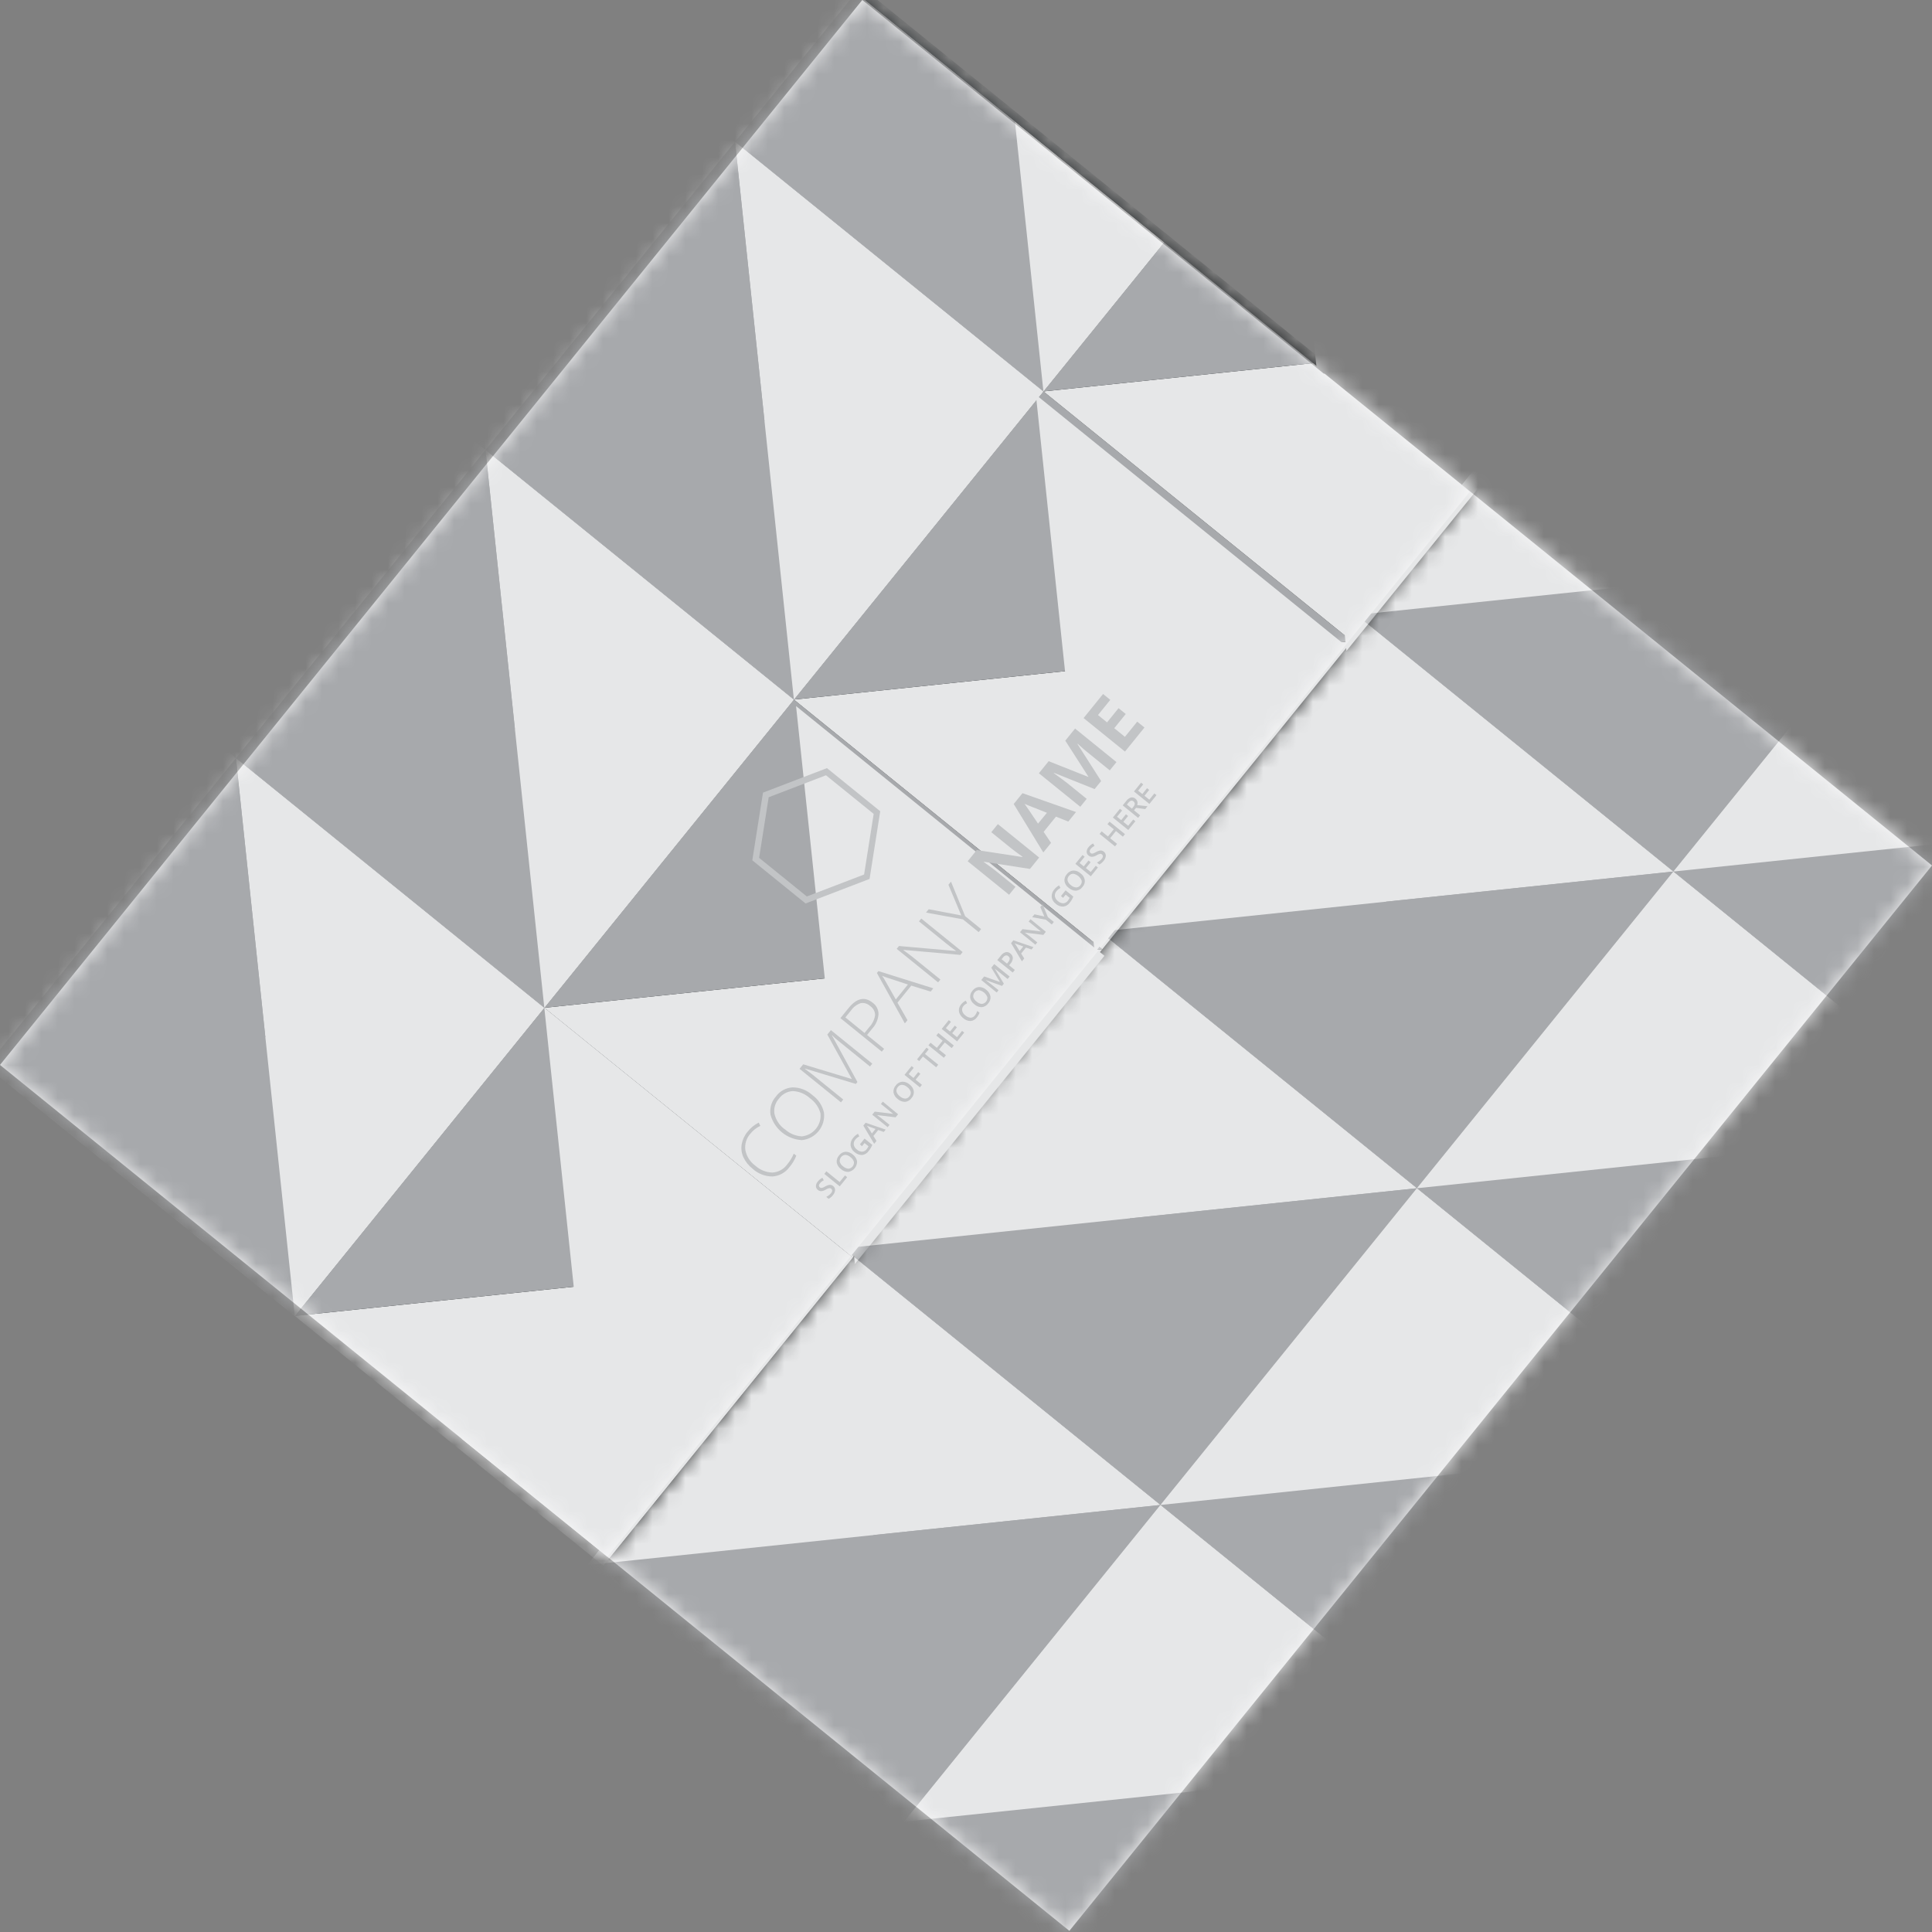 <svg width="117" height="117" viewBox="0 0 117 117" fill="none" xmlns="http://www.w3.org/2000/svg">
<rect x="0" y="0" width="117" height="117" fill="#808080" stroke="none"/>
<path d="M80.202 22.616L27.961 87.132L64.759 116.929L117 52.413L80.202 22.616Z" fill="#F8F8F9"/>
<mask id="mask0_86_1729" style="mask-type:luminance" maskUnits="userSpaceOnUse" x="27" y="22" width="90" height="95">
<path d="M80.202 22.616L27.961 87.132L64.759 116.929L117 52.413L80.202 22.616Z" fill="white"/>
</mask>
<g mask="url(#mask0_86_1729)">
<path d="M89.658 27.968L35.559 94.778L75.789 127.353L129.888 60.543L89.658 27.968Z" fill="url(#paint0_linear_86_1729)"/>
<g style="mix-blend-mode:overlay">
<path d="M54.751 110.318L35.559 94.778L51.089 75.598L54.751 110.318Z" fill="#E6E7E8"/>
<path d="M51.089 75.598L70.281 91.139L54.751 110.318L51.089 75.598Z" fill="#A7A9AC"/>
<g style="mix-blend-mode:multiply">
<path d="M35.559 94.778L51.089 75.598L70.281 91.139L35.559 94.778Z" fill="#E6E7E8"/>
</g>
<g style="mix-blend-mode:multiply">
<path d="M70.281 91.139L54.751 110.318L35.559 94.778L70.281 91.139Z" fill="#A7A9AC"/>
</g>
<path d="M70.281 91.139L51.089 75.598L66.621 56.418L70.281 91.139Z" fill="#E6E7E8"/>
<path d="M66.621 56.418L85.812 71.958L70.281 91.139L66.621 56.418Z" fill="#A7A9AC"/>
<g style="mix-blend-mode:multiply">
<path d="M51.089 75.598L66.621 56.418L85.812 71.958L51.089 75.598Z" fill="#E6E7E8"/>
</g>
<g style="mix-blend-mode:multiply">
<path d="M85.812 71.958L70.281 91.139L51.089 75.598L85.812 71.958Z" fill="#A7A9AC"/>
</g>
<path d="M85.812 71.958L66.621 56.418L82.151 37.238L85.812 71.958Z" fill="#E6E7E8"/>
<path d="M82.151 37.238L101.343 52.779L85.812 71.958L82.151 37.238Z" fill="#A7A9AC"/>
<g style="mix-blend-mode:multiply">
<path d="M66.621 56.418L82.151 37.238L101.343 52.779L66.621 56.418Z" fill="#E6E7E8"/>
</g>
<g style="mix-blend-mode:multiply">
<path d="M101.343 52.779L85.812 71.958L66.621 56.418L101.343 52.779Z" fill="#A7A9AC"/>
</g>
<path d="M89.657 27.968L82.151 37.238L101.343 52.779L99.573 35.996L89.657 27.968Z" fill="#E6E7E8"/>
<path d="M99.573 35.996L101.343 52.779L108.849 43.508L99.573 35.996Z" fill="#A7A9AC"/>
<g style="mix-blend-mode:multiply">
<path d="M89.657 27.968L82.151 37.238L98.934 35.479L89.657 27.968Z" fill="#E6E7E8"/>
</g>
<g style="mix-blend-mode:multiply">
<path d="M98.934 35.479L82.151 37.238L101.343 52.779L108.85 43.508L98.934 35.479Z" fill="#A7A9AC"/>
</g>
<path d="M73.944 125.86L54.751 110.318L70.281 91.139L73.944 125.86Z" fill="#E6E7E8"/>
<path d="M70.281 91.139L89.475 106.68L73.944 125.86L70.281 91.139Z" fill="#A7A9AC"/>
<g style="mix-blend-mode:multiply">
<path d="M54.751 110.318L70.281 91.139L89.475 106.68L54.751 110.318Z" fill="#E6E7E8"/>
</g>
<g style="mix-blend-mode:multiply">
<path d="M89.475 106.68L73.944 125.86L54.751 110.318L89.475 106.68Z" fill="#A7A9AC"/>
</g>
<path d="M89.475 106.68L70.281 91.139L85.812 71.958L89.475 106.68Z" fill="#E6E7E8"/>
<path d="M85.812 71.958L105.006 87.5L89.475 106.68L85.812 71.958Z" fill="#A7A9AC"/>
<g style="mix-blend-mode:multiply">
<path d="M70.281 91.139L85.812 71.958L105.006 87.5L70.281 91.139Z" fill="#E6E7E8"/>
</g>
<g style="mix-blend-mode:multiply">
<path d="M105.006 87.5L89.475 106.68L70.281 91.139L105.006 87.5Z" fill="#A7A9AC"/>
</g>
<path d="M105.006 87.5L85.812 71.958L101.343 52.779L105.006 87.5Z" fill="#E6E7E8"/>
<path d="M101.343 52.779L120.536 68.32L105.006 87.5L101.343 52.779Z" fill="#A7A9AC"/>
<g style="mix-blend-mode:multiply">
<path d="M85.812 71.958L101.343 52.779L120.536 68.32L85.812 71.958Z" fill="#E6E7E8"/>
</g>
<g style="mix-blend-mode:multiply">
<path d="M120.536 68.32L105.006 87.5L85.812 71.958L120.536 68.32Z" fill="#A7A9AC"/>
</g>
<path d="M108.85 43.508L101.343 52.779L120.536 68.32L118.765 51.537L108.85 43.508Z" fill="#E6E7E8"/>
<path d="M118.765 51.537L120.536 68.32L128.043 59.05L118.765 51.537Z" fill="#A7A9AC"/>
<g style="mix-blend-mode:multiply">
<path d="M108.85 43.508L101.343 52.779L118.128 51.021L108.85 43.508Z" fill="#E6E7E8"/>
</g>
<g style="mix-blend-mode:multiply">
<path d="M118.128 51.021L101.343 52.779L120.536 68.32L128.043 59.05L118.128 51.021Z" fill="#A7A9AC"/>
</g>
<path d="M89.826 110.018L89.475 106.68L73.944 125.86L75.789 127.354L89.826 110.018Z" fill="#E6E7E8"/>
<path d="M91.319 108.174L89.475 106.68L89.826 110.018L91.319 108.174Z" fill="#A7A9AC"/>
<g style="mix-blend-mode:multiply">
<path d="M91.319 108.174L89.475 106.68L73.944 125.86L77.282 125.51L91.319 108.174Z" fill="#E6E7E8"/>
</g>
<path d="M105.357 90.838L105.006 87.5L89.475 106.68L91.319 108.174L105.357 90.838Z" fill="#E6E7E8"/>
<path d="M106.85 88.993L105.006 87.5L105.357 90.838L106.85 88.993Z" fill="#A7A9AC"/>
<g style="mix-blend-mode:multiply">
<path d="M106.851 88.993L105.006 87.5L89.475 106.68L92.813 106.329L106.851 88.993Z" fill="#E6E7E8"/>
</g>
<g style="mix-blend-mode:multiply">
<path d="M92.813 106.329L89.475 106.68L91.319 108.174L92.813 106.329Z" fill="#A7A9AC"/>
</g>
<path d="M120.887 71.659L120.536 68.32L105.006 87.5L106.85 88.993L120.887 71.659Z" fill="#E6E7E8"/>
<g style="mix-blend-mode:multiply">
<path d="M122.381 69.814L120.536 68.32L105.006 87.5L108.343 87.15L122.381 69.814Z" fill="#E6E7E8"/>
</g>
<g style="mix-blend-mode:multiply">
<path d="M108.343 87.15L105.006 87.5L106.85 88.993L108.343 87.15Z" fill="#A7A9AC"/>
</g>
</g>
</g>
<path d="M52.221 -2.88695e-06L0 64.491L36.784 94.276L89.004 29.785L52.221 -2.88695e-06Z" fill="#F8F8F9"/>
<mask id="mask1_86_1729" style="mask-type:luminance" maskUnits="userSpaceOnUse" x="0" y="0" width="90" height="95">
<path d="M52.221 -2.88695e-06L0 64.491L36.784 94.276L89.004 29.785L52.221 -2.88695e-06Z" fill="white"/>
</mask>
<g mask="url(#mask1_86_1729)">
<path d="M-0.596 64.122L52.045 -0.889L91.192 30.81L38.55 95.821L-0.596 64.122Z" fill="url(#paint1_linear_86_1729)"/>
<g style="mix-blend-mode:overlay">
<path d="M17.851 79.693L36.526 94.814L51.639 76.152L17.851 79.693Z" fill="#E6E7E8"/>
<path d="M51.639 76.152L32.963 61.03L17.851 79.693L51.639 76.152Z" fill="#A7A9AC"/>
<g style="mix-blend-mode:multiply">
<path d="M36.526 94.814L51.639 76.152L32.963 61.03L36.526 94.814Z" fill="#E6E7E8"/>
</g>
<path d="M32.963 61.03L51.639 76.152L66.751 57.487L32.963 61.03Z" fill="#E6E7E8"/>
<path d="M66.751 57.487L48.076 42.366L32.963 61.03L66.751 57.487Z" fill="#A7A9AC"/>
<path d="M48.076 42.365L66.752 57.487L81.864 38.825L48.076 42.365Z" fill="#E6E7E8"/>
<path d="M81.864 38.825L63.188 23.703L48.076 42.365L81.864 38.825Z" fill="#A7A9AC"/>
<path d="M89.168 29.803L81.864 38.825L63.188 23.703L79.52 21.991L89.168 29.803Z" fill="#E6E7E8"/>
<path d="M79.52 21.991L63.188 23.703L70.493 14.682L79.52 21.991Z" fill="#A7A9AC"/>
<g style="mix-blend-mode:multiply">
<path d="M89.168 29.803L81.864 38.825L80.141 22.494L89.168 29.803Z" fill="#E6E7E8"/>
</g>
<path d="M-0.825 64.57L17.851 79.693L32.963 61.03L-0.825 64.57Z" fill="#E6E7E8"/>
<path d="M32.963 61.03L14.287 45.907L-0.825 64.57L32.963 61.03Z" fill="#A7A9AC"/>
<g style="mix-blend-mode:multiply">
<path d="M17.851 79.693L32.963 61.03L14.287 45.907L17.851 79.693Z" fill="#E6E7E8"/>
</g>
<g style="mix-blend-mode:multiply">
<path d="M14.287 45.907L-0.825 64.57L17.851 79.693L14.287 45.907Z" fill="#A7A9AC"/>
</g>
<path d="M14.287 45.907L32.963 61.03L48.076 42.366L14.287 45.907Z" fill="#E6E7E8"/>
<path d="M48.076 42.366L29.4 27.243L14.287 45.907L48.076 42.366Z" fill="#A7A9AC"/>
<g style="mix-blend-mode:multiply">
<path d="M32.963 61.03L48.076 42.366L29.4 27.243L32.963 61.03Z" fill="#E6E7E8"/>
</g>
<g style="mix-blend-mode:multiply">
<path d="M29.4 27.243L14.287 45.907L32.963 61.03L29.4 27.243Z" fill="#A7A9AC"/>
</g>
<path d="M29.4 27.242L48.077 42.365L63.188 23.703L29.4 27.242Z" fill="#E6E7E8"/>
<path d="M63.188 23.703L44.512 8.58L29.4 27.242L63.188 23.703Z" fill="#A7A9AC"/>
<g style="mix-blend-mode:multiply">
<path d="M48.077 42.365L63.188 23.703L44.512 8.58L48.077 42.365Z" fill="#E6E7E8"/>
</g>
<g style="mix-blend-mode:multiply">
<path d="M44.512 8.58L29.4 27.242L48.077 42.365L44.512 8.58Z" fill="#A7A9AC"/>
</g>
<path d="M70.493 14.682L63.188 23.703L44.512 8.58L60.845 6.869L70.493 14.682Z" fill="#E6E7E8"/>
<path d="M60.845 6.869L44.512 8.58L51.817 -0.441L60.845 6.869Z" fill="#A7A9AC"/>
<g style="mix-blend-mode:multiply">
<path d="M70.493 14.682L63.188 23.703L61.465 7.371L70.493 14.682Z" fill="#E6E7E8"/>
</g>
<g style="mix-blend-mode:multiply">
<path d="M61.465 7.371L63.188 23.703L44.512 8.58L51.817 -0.441L61.465 7.371Z" fill="#A7A9AC"/>
</g>
<path d="M11.04 46.247L14.287 45.907L-0.825 64.57L-2.62 63.116L11.04 46.247Z" fill="#E6E7E8"/>
<path d="M12.492 44.453L14.287 45.907L11.039 46.247L12.492 44.453Z" fill="#A7A9AC"/>
<g style="mix-blend-mode:multiply">
<path d="M12.492 44.453L14.287 45.907L-0.825 64.57L-1.167 61.322L12.492 44.453Z" fill="#E6E7E8"/>
</g>
<g style="mix-blend-mode:multiply">
<path d="M-1.167 61.322L-0.825 64.57L-2.62 63.116L-1.167 61.322Z" fill="#A7A9AC"/>
</g>
<path d="M26.151 27.584L29.4 27.243L14.287 45.907L12.492 44.453L26.151 27.584Z" fill="#E6E7E8"/>
<path d="M27.605 25.789L29.4 27.242L26.151 27.584L27.605 25.789Z" fill="#A7A9AC"/>
<g style="mix-blend-mode:multiply">
<path d="M27.605 25.789L29.4 27.243L14.287 45.907L13.945 42.658L27.605 25.789Z" fill="#E6E7E8"/>
</g>
<g style="mix-blend-mode:multiply">
<path d="M13.945 42.658L14.287 45.907L12.492 44.453L13.945 42.658Z" fill="#A7A9AC"/>
</g>
<path d="M41.263 8.921L44.512 8.58L29.4 27.242L27.605 25.789L41.263 8.921Z" fill="#E6E7E8"/>
<path d="M42.717 7.126L44.512 8.58L41.263 8.921L42.717 7.126Z" fill="#A7A9AC"/>
<g style="mix-blend-mode:multiply">
<path d="M42.717 7.126L44.512 8.58L29.4 27.242L29.058 23.995L42.717 7.126Z" fill="#E6E7E8"/>
</g>
<g style="mix-blend-mode:multiply">
<path d="M29.058 23.995L29.4 27.242L27.605 25.789L29.058 23.995Z" fill="#A7A9AC"/>
</g>
<path d="M51.816 -0.441L44.512 8.58L42.717 7.126L50.022 -1.895L51.816 -0.441Z" fill="#E6E7E8"/>
<g style="mix-blend-mode:multiply">
<path d="M51.816 -0.441L44.512 8.58L44.169 5.332L50.022 -1.895L51.816 -0.441Z" fill="#E6E7E8"/>
</g>
<g style="mix-blend-mode:multiply">
<path d="M44.169 5.332L44.512 8.58L42.717 7.126L44.169 5.332Z" fill="#A7A9AC"/>
</g>
<g style="mix-blend-mode:multiply">
<path d="M51.773 76.546L66.885 57.883L48.209 42.761L51.773 76.546Z" fill="#E6E7E8"/>
</g>
<g style="mix-blend-mode:multiply">
<path d="M66.294 57.69L81.406 39.027L62.731 23.905L66.294 57.69Z" fill="#E6E7E8"/>
</g>
<g style="mix-blend-mode:multiply">
<path d="M81.54 39.422L96.652 20.759L77.977 5.637L81.54 39.422Z" fill="#E6E7E8"/>
</g>
</g>
</g>
<path d="M45.442 68.655C45.322 68.789 45.233 68.947 45.18 69.119C45.128 69.291 45.113 69.472 45.138 69.65C45.212 70.029 45.427 70.366 45.741 70.592C46.026 70.853 46.397 71.001 46.783 71.008C46.96 70.997 47.132 70.946 47.287 70.86C47.441 70.774 47.575 70.654 47.677 70.51C47.839 70.315 47.972 70.097 48.07 69.863L48.224 69.987C48.123 70.241 47.982 70.477 47.804 70.684C47.685 70.847 47.531 70.981 47.354 71.078C47.177 71.175 46.981 71.232 46.78 71.245C46.335 71.246 45.906 71.079 45.578 70.779C45.342 70.595 45.152 70.358 45.023 70.088C44.909 69.843 44.871 69.569 44.915 69.302C44.965 69.02 45.088 68.756 45.272 68.537C45.453 68.305 45.683 68.116 45.946 67.983L46.047 68.182C45.812 68.29 45.605 68.452 45.442 68.655Z" fill="#C2C4C6"/>
<path d="M49.2 66.32C49.557 66.576 49.807 66.955 49.9 67.385C49.922 67.582 49.905 67.782 49.85 67.973C49.794 68.164 49.701 68.342 49.576 68.496C49.451 68.651 49.296 68.779 49.121 68.873C48.946 68.967 48.754 69.026 48.556 69.045C48.119 69.019 47.702 68.857 47.363 68.582C47.023 68.307 46.778 67.933 46.662 67.511C46.631 67.314 46.645 67.111 46.701 66.919C46.758 66.728 46.857 66.551 46.99 66.401C47.107 66.239 47.259 66.105 47.435 66.01C47.611 65.915 47.806 65.86 48.006 65.851C48.448 65.854 48.874 66.021 49.2 66.32ZM47.529 68.384C47.811 68.644 48.174 68.797 48.557 68.818C48.723 68.802 48.884 68.752 49.032 68.673C49.178 68.594 49.308 68.486 49.413 68.356C49.519 68.227 49.597 68.077 49.644 67.917C49.691 67.757 49.705 67.589 49.687 67.423C49.587 67.052 49.36 66.727 49.047 66.506C48.766 66.246 48.403 66.094 48.022 66.075C47.856 66.082 47.693 66.126 47.547 66.205C47.4 66.284 47.273 66.394 47.175 66.528C47.062 66.653 46.978 66.802 46.931 66.963C46.883 67.125 46.874 67.295 46.902 67.461C46.992 67.835 47.213 68.164 47.524 68.389L47.529 68.384Z" fill="#C2C4C6"/>
<path d="M51.83 65.642L48.752 64.712L48.741 64.725C48.882 64.84 49.038 64.943 49.188 65.064L51.066 66.585L50.927 66.757L48.42 64.727L48.642 64.454L51.573 65.343L51.581 65.333L50.102 62.651L50.318 62.384L52.825 64.414L52.685 64.586L50.791 63.052C50.659 62.945 50.521 62.833 50.397 62.698L50.385 62.712L51.925 65.525L51.83 65.642Z" fill="#C2C4C6"/>
<path d="M52.848 60.724C52.959 60.803 53.049 60.908 53.111 61.03C53.172 61.152 53.204 61.287 53.202 61.423C53.176 61.745 53.044 62.049 52.825 62.286L52.508 62.679L53.541 63.515L53.401 63.687L50.895 61.657L51.396 61.038C51.886 60.442 52.37 60.337 52.848 60.724ZM52.356 62.556L52.635 62.212C52.826 62.011 52.952 61.756 52.995 61.481C52.995 61.371 52.968 61.263 52.916 61.166C52.864 61.069 52.788 60.986 52.696 60.925C52.621 60.854 52.531 60.8 52.432 60.77C52.333 60.739 52.228 60.732 52.126 60.749C51.886 60.83 51.679 60.985 51.535 61.194L51.195 61.613L52.356 62.556Z" fill="#C2C4C6"/>
<path d="M55.186 59.688L54.35 60.721L54.956 61.781L54.797 61.977L53.103 58.922L53.196 58.809L56.519 59.851L56.359 60.049L55.186 59.688ZM54.249 60.525L54.982 59.62L53.799 59.232C53.705 59.205 53.579 59.16 53.421 59.097C53.499 59.208 53.571 59.322 53.635 59.441L54.249 60.525Z" fill="#C2C4C6"/>
<path d="M58.297 57.655L58.158 57.828L54.72 57.525L54.709 57.539C54.985 57.74 55.19 57.894 55.324 58.003L56.95 59.319L56.81 59.491L54.303 57.461L54.443 57.289L57.878 57.592L57.888 57.58C57.671 57.425 57.472 57.273 57.286 57.122L55.651 55.798L55.79 55.626L58.297 57.655Z" fill="#C2C4C6"/>
<path d="M58.214 55.437L57.436 53.582L57.591 53.391L58.447 55.481L59.415 56.264L59.267 56.447L58.312 55.673L56.077 55.265L56.241 55.062L58.214 55.437Z" fill="#C2C4C6"/>
<path d="M62.931 51.932L62.374 52.621L59.588 52.188L59.576 52.204C59.928 52.452 60.175 52.636 60.318 52.751L61.498 53.706L61.109 54.186L58.602 52.156L59.151 51.478L61.918 51.902L61.929 51.888C61.587 51.642 61.351 51.465 61.218 51.358L60.032 50.397L60.429 49.907L62.931 51.932Z" fill="#C2C4C6"/>
<path d="M64.695 49.754L63.948 49.455L63.202 50.377L63.65 51.045L63.182 51.623L61.389 48.69L61.92 48.034L65.163 49.176L64.695 49.754ZM63.401 49.222C62.721 48.957 62.339 48.801 62.251 48.767C62.162 48.732 62.096 48.701 62.042 48.672C62.156 48.827 62.428 49.23 62.862 49.877L63.401 49.222Z" fill="#C2C4C6"/>
<path d="M66.289 47.786L63.829 46.803L63.817 46.818C64.233 47.121 64.511 47.327 64.644 47.434L65.809 48.378L65.421 48.858L62.914 46.828L63.506 46.097L65.907 47.05L65.915 47.039L64.513 44.853L65.105 44.121L67.612 46.151L67.207 46.652L66.021 45.691C65.966 45.647 65.9 45.594 65.828 45.535C65.755 45.477 65.559 45.318 65.262 45.04L65.25 45.056L66.683 47.299L66.289 47.786Z" fill="#C2C4C6"/>
<path d="M69.308 44.057L68.128 45.515L65.621 43.485L66.801 42.027L67.238 42.382L66.493 43.302L67.042 43.747L67.739 42.886L68.174 43.239L67.478 44.099L68.123 44.622L68.869 43.702L69.308 44.057Z" fill="#C2C4C6"/>
<path d="M50.452 71.822C50.49 71.851 50.522 71.888 50.543 71.932C50.564 71.975 50.574 72.023 50.572 72.071C50.564 72.185 50.518 72.293 50.441 72.377C50.372 72.47 50.283 72.546 50.181 72.6L50.036 72.483C50.092 72.456 50.144 72.423 50.193 72.385C50.241 72.35 50.284 72.309 50.322 72.264C50.364 72.219 50.389 72.162 50.396 72.102C50.395 72.08 50.389 72.058 50.379 72.038C50.369 72.019 50.355 72.001 50.338 71.987C50.321 71.973 50.301 71.963 50.279 71.957C50.258 71.952 50.236 71.951 50.214 71.954C50.136 71.974 50.063 72.005 49.995 72.048C49.916 72.099 49.825 72.129 49.73 72.135C49.656 72.135 49.584 72.108 49.527 72.059C49.491 72.032 49.461 71.997 49.441 71.956C49.421 71.916 49.411 71.871 49.411 71.826C49.418 71.723 49.458 71.626 49.527 71.549C49.602 71.456 49.697 71.38 49.804 71.326L49.888 71.477C49.798 71.52 49.719 71.582 49.655 71.658C49.619 71.696 49.597 71.745 49.594 71.797C49.594 71.818 49.6 71.839 49.609 71.857C49.619 71.876 49.633 71.892 49.65 71.905C49.67 71.923 49.695 71.934 49.722 71.938C49.753 71.942 49.784 71.939 49.813 71.928C49.87 71.907 49.925 71.88 49.977 71.848C50.041 71.811 50.11 71.782 50.181 71.762C50.227 71.751 50.274 71.749 50.321 71.759C50.369 71.769 50.414 71.791 50.452 71.822Z" fill="#C2C4C6"/>
<path d="M50.853 71.845L49.919 71.089L50.045 70.934L50.847 71.584L51.172 71.183L51.303 71.289L50.853 71.845Z" fill="#C2C4C6"/>
<path d="M51.639 69.915C51.774 70.012 51.867 70.154 51.902 70.316C51.91 70.471 51.86 70.624 51.762 70.744C51.665 70.865 51.526 70.945 51.373 70.97C51.206 70.97 51.045 70.907 50.922 70.793C50.792 70.699 50.703 70.559 50.67 70.401C50.662 70.324 50.671 70.245 50.695 70.171C50.72 70.097 50.76 70.029 50.812 69.972C50.857 69.909 50.915 69.856 50.982 69.818C51.049 69.779 51.124 69.755 51.201 69.749C51.363 69.748 51.519 69.807 51.639 69.915ZM51.058 70.633C51.145 70.714 51.257 70.764 51.376 70.776C51.426 70.772 51.474 70.757 51.518 70.734C51.562 70.71 51.601 70.678 51.633 70.639C51.664 70.6 51.688 70.556 51.701 70.508C51.715 70.46 51.719 70.409 51.713 70.359C51.677 70.245 51.604 70.146 51.505 70.077C51.419 69.996 51.307 69.947 51.19 69.936C51.14 69.94 51.092 69.954 51.048 69.978C51.004 70.001 50.965 70.033 50.934 70.072C50.903 70.111 50.879 70.155 50.866 70.203C50.852 70.251 50.848 70.301 50.854 70.35C50.887 70.465 50.959 70.565 51.058 70.633Z" fill="#C2C4C6"/>
<path d="M52.078 69.296L52.357 68.952L52.825 69.331C52.797 69.401 52.763 69.47 52.725 69.535C52.686 69.598 52.643 69.659 52.596 69.716C52.551 69.78 52.493 69.833 52.425 69.873C52.358 69.912 52.283 69.937 52.205 69.946C52.039 69.946 51.88 69.885 51.757 69.774C51.689 69.725 51.632 69.663 51.59 69.591C51.547 69.52 51.52 69.44 51.51 69.357C51.506 69.273 51.518 69.189 51.546 69.11C51.575 69.031 51.619 68.958 51.675 68.896C51.753 68.799 51.849 68.719 51.958 68.66L52.04 68.818C51.948 68.862 51.867 68.926 51.803 69.005C51.765 69.048 51.737 69.097 51.719 69.152C51.702 69.206 51.697 69.263 51.703 69.32C51.725 69.438 51.792 69.543 51.89 69.613C51.978 69.696 52.093 69.743 52.214 69.745C52.267 69.741 52.32 69.725 52.367 69.699C52.414 69.672 52.454 69.636 52.486 69.592C52.529 69.537 52.566 69.479 52.596 69.417L52.355 69.221L52.198 69.416L52.078 69.296Z" fill="#C2C4C6"/>
<path d="M53.52 68.55L53.184 68.434L52.893 68.793L53.079 69.095L52.939 69.267L52.282 68.165L52.421 67.993L53.636 68.407L53.52 68.55ZM53.021 68.368L52.695 68.252C52.678 68.238 52.638 68.231 52.593 68.212C52.549 68.193 52.514 68.18 52.495 68.172C52.542 68.233 52.587 68.296 52.627 68.362L52.801 68.642L53.021 68.368Z" fill="#C2C4C6"/>
<path d="M54.388 67.478L54.236 67.665L53.117 67.528L53.158 67.561C53.243 67.618 53.318 67.674 53.383 67.727L53.869 68.12L53.755 68.261L52.821 67.505L52.973 67.318L54.088 67.454C54.078 67.446 54.042 67.417 53.98 67.366C53.918 67.316 53.871 67.279 53.837 67.251L53.348 66.855L53.462 66.714L54.388 67.478Z" fill="#C2C4C6"/>
<path d="M55.077 65.671C55.212 65.766 55.306 65.91 55.338 66.073C55.347 66.15 55.34 66.228 55.316 66.302C55.292 66.375 55.253 66.443 55.2 66.5C55.155 66.564 55.097 66.617 55.03 66.656C54.962 66.695 54.888 66.72 54.81 66.728C54.643 66.728 54.483 66.665 54.36 66.552C54.23 66.457 54.14 66.316 54.109 66.158C54.101 66.08 54.109 66.002 54.134 65.928C54.158 65.854 54.198 65.786 54.251 65.729C54.296 65.666 54.354 65.614 54.421 65.575C54.487 65.537 54.562 65.514 54.639 65.507C54.8 65.504 54.956 65.563 55.077 65.671ZM54.494 66.39C54.582 66.471 54.694 66.521 54.813 66.531C54.864 66.531 54.913 66.518 54.958 66.494C55.003 66.471 55.042 66.437 55.071 66.395C55.105 66.359 55.13 66.314 55.143 66.266C55.157 66.218 55.16 66.167 55.15 66.118C55.115 66.003 55.042 65.903 54.944 65.834C54.857 65.753 54.745 65.704 54.627 65.694C54.577 65.695 54.528 65.707 54.484 65.73C54.44 65.753 54.402 65.787 54.373 65.828C54.339 65.865 54.313 65.91 54.299 65.959C54.285 66.007 54.282 66.059 54.291 66.109C54.326 66.222 54.397 66.321 54.494 66.39Z" fill="#C2C4C6"/>
<path d="M55.832 65.695L55.708 65.849L54.775 65.093L55.205 64.561L55.334 64.666L55.028 65.044L55.319 65.28L55.606 64.925L55.735 65.03L55.448 65.385L55.832 65.695Z" fill="#C2C4C6"/>
<path d="M56.818 64.477L56.693 64.632L55.891 63.982L55.666 64.259L55.535 64.153L56.109 63.444L56.24 63.55L56.016 63.828L56.818 64.477Z" fill="#C2C4C6"/>
<path d="M57.76 63.314L57.635 63.469L57.215 63.129L56.864 63.562L57.284 63.902L57.158 64.057L56.225 63.302L56.35 63.147L56.733 63.456L57.084 63.023L56.702 62.713L56.827 62.558L57.76 63.314Z" fill="#C2C4C6"/>
<path d="M58.392 62.533L57.961 63.066L57.028 62.311L57.459 61.777L57.589 61.882L57.281 62.262L57.534 62.467L57.822 62.111L57.951 62.215L57.663 62.572L57.956 62.809L58.263 62.428L58.392 62.533Z" fill="#C2C4C6"/>
<path d="M58.344 60.927C58.311 60.965 58.286 61.011 58.273 61.06C58.26 61.109 58.259 61.161 58.269 61.211C58.298 61.325 58.367 61.426 58.464 61.494C58.551 61.575 58.664 61.624 58.783 61.632C58.834 61.63 58.883 61.616 58.928 61.592C58.973 61.567 59.012 61.533 59.042 61.492C59.073 61.453 59.1 61.411 59.123 61.367L59.187 61.224L59.318 61.331C59.281 61.434 59.226 61.531 59.156 61.615C59.112 61.677 59.055 61.729 58.989 61.766C58.923 61.804 58.849 61.827 58.774 61.833C58.609 61.831 58.451 61.768 58.33 61.656C58.242 61.587 58.17 61.498 58.12 61.398C58.075 61.306 58.059 61.203 58.075 61.102C58.095 60.996 58.142 60.898 58.212 60.816C58.285 60.723 58.38 60.649 58.488 60.599L58.568 60.757L58.447 60.825C58.408 60.854 58.374 60.888 58.344 60.927Z" fill="#C2C4C6"/>
<path d="M59.72 59.936C59.854 60.033 59.948 60.176 59.981 60.338C59.991 60.415 59.983 60.493 59.959 60.567C59.936 60.64 59.896 60.708 59.844 60.765C59.799 60.829 59.741 60.882 59.673 60.921C59.606 60.961 59.531 60.985 59.454 60.993C59.287 60.993 59.126 60.93 59.004 60.817C58.873 60.722 58.784 60.581 58.753 60.423C58.744 60.346 58.753 60.268 58.777 60.194C58.801 60.12 58.841 60.053 58.894 59.996C58.938 59.932 58.996 59.88 59.063 59.841C59.13 59.802 59.205 59.779 59.282 59.772C59.444 59.771 59.599 59.829 59.72 59.936ZM59.138 60.655C59.226 60.736 59.338 60.786 59.457 60.796C59.506 60.792 59.555 60.778 59.599 60.755C59.643 60.731 59.682 60.699 59.713 60.661C59.744 60.622 59.768 60.577 59.781 60.529C59.795 60.481 59.799 60.431 59.792 60.382C59.75 60.273 59.68 60.178 59.589 60.105C59.499 60.031 59.391 59.983 59.276 59.963C59.226 59.968 59.178 59.983 59.134 60.006C59.09 60.029 59.051 60.062 59.02 60.1C58.988 60.139 58.965 60.184 58.951 60.232C58.937 60.28 58.933 60.33 58.939 60.38C58.973 60.491 59.043 60.587 59.138 60.655Z" fill="#C2C4C6"/>
<path d="M60.682 59.706L59.682 59.349C59.797 59.443 59.916 59.519 60.017 59.601L60.47 59.967L60.359 60.105L59.425 59.349L59.601 59.133L60.556 59.47L60.032 58.601L60.208 58.383L61.142 59.138L61.02 59.288L60.559 58.914C60.513 58.877 60.453 58.828 60.378 58.768C60.302 58.706 60.259 58.672 60.242 58.658L60.792 59.57L60.682 59.706Z" fill="#C2C4C6"/>
<path d="M61.191 57.746C61.236 57.778 61.272 57.819 61.297 57.867C61.322 57.916 61.336 57.969 61.337 58.023C61.328 58.149 61.277 58.268 61.192 58.361L61.112 58.459L61.457 58.738L61.329 58.896L60.395 58.141L60.614 57.871C60.683 57.771 60.785 57.698 60.901 57.664C60.952 57.654 61.006 57.655 61.056 57.669C61.107 57.684 61.153 57.71 61.191 57.746ZM60.983 58.355L61.05 58.272C61.103 58.215 61.137 58.144 61.148 58.067C61.148 58.036 61.14 58.005 61.126 57.977C61.111 57.95 61.091 57.926 61.065 57.908C61.045 57.888 61.019 57.874 60.992 57.865C60.964 57.857 60.934 57.856 60.906 57.862C60.839 57.883 60.78 57.926 60.741 57.985L60.655 58.092L60.983 58.355Z" fill="#C2C4C6"/>
<path d="M62.468 57.5L62.131 57.384L61.84 57.744L62.026 58.045L61.887 58.218L61.229 57.115L61.368 56.943L62.583 57.357L62.468 57.5ZM61.968 57.318L61.644 57.201C61.609 57.19 61.575 57.177 61.541 57.163C61.495 57.145 61.462 57.13 61.442 57.123C61.49 57.183 61.534 57.246 61.574 57.312L61.747 57.594L61.968 57.318Z" fill="#C2C4C6"/>
<path d="M63.336 56.428L63.184 56.616L62.064 56.478L62.105 56.511C62.19 56.569 62.265 56.624 62.331 56.677L62.816 57.07L62.702 57.211L61.769 56.455L61.921 56.268L63.034 56.406C63.024 56.398 62.988 56.368 62.926 56.318C62.865 56.27 62.817 56.23 62.783 56.203L62.294 55.807L62.408 55.666L63.336 56.428Z" fill="#C2C4C6"/>
<path d="M63.245 55.502L63 54.934L63.14 54.762L63.458 55.538L63.819 55.831L63.694 55.986L63.337 55.697L62.507 55.544L62.647 55.371L63.245 55.502Z" fill="#C2C4C6"/>
<path d="M64.252 54.262L64.531 53.917L64.999 54.297C64.972 54.364 64.941 54.429 64.906 54.492C64.867 54.555 64.824 54.615 64.777 54.673C64.732 54.736 64.674 54.79 64.606 54.83C64.539 54.869 64.463 54.894 64.386 54.903C64.22 54.906 64.059 54.845 63.936 54.732C63.869 54.683 63.812 54.621 63.77 54.55C63.727 54.478 63.7 54.398 63.689 54.316C63.685 54.231 63.698 54.147 63.726 54.068C63.755 53.988 63.799 53.915 63.856 53.853C63.933 53.757 64.029 53.677 64.137 53.619L64.221 53.775C64.129 53.819 64.048 53.883 63.984 53.962C63.946 54.004 63.917 54.054 63.9 54.108C63.883 54.163 63.877 54.22 63.883 54.277C63.904 54.395 63.971 54.502 64.069 54.572C64.157 54.654 64.272 54.701 64.393 54.703C64.447 54.699 64.5 54.683 64.547 54.657C64.594 54.63 64.635 54.593 64.666 54.549C64.709 54.494 64.746 54.436 64.777 54.373L64.536 54.178L64.377 54.374L64.252 54.262Z" fill="#C2C4C6"/>
<path d="M65.431 52.883C65.567 52.979 65.66 53.123 65.692 53.285C65.702 53.362 65.694 53.441 65.671 53.514C65.647 53.588 65.607 53.656 65.555 53.712C65.51 53.776 65.452 53.829 65.385 53.868C65.318 53.907 65.243 53.931 65.166 53.939C64.999 53.94 64.838 53.877 64.715 53.764C64.584 53.669 64.494 53.529 64.464 53.37C64.455 53.293 64.464 53.214 64.488 53.14C64.513 53.066 64.553 52.998 64.606 52.941C64.65 52.878 64.708 52.826 64.775 52.788C64.842 52.749 64.916 52.726 64.993 52.719C65.155 52.717 65.311 52.775 65.431 52.883ZM64.849 53.602C64.936 53.683 65.049 53.733 65.168 53.744C65.218 53.743 65.268 53.73 65.313 53.707C65.358 53.683 65.396 53.649 65.426 53.608C65.459 53.571 65.484 53.527 65.498 53.478C65.511 53.43 65.514 53.38 65.505 53.33C65.462 53.222 65.392 53.127 65.302 53.053C65.211 52.98 65.103 52.931 64.989 52.912C64.938 52.913 64.889 52.926 64.845 52.949C64.8 52.973 64.762 53.006 64.734 53.047C64.699 53.085 64.674 53.13 64.659 53.178C64.645 53.227 64.642 53.279 64.651 53.328C64.686 53.439 64.755 53.535 64.849 53.602Z" fill="#C2C4C6"/>
<path d="M66.489 52.535L66.057 53.068L65.124 52.312L65.556 51.779L65.685 51.883L65.378 52.262L65.631 52.467L65.918 52.112L66.047 52.217L65.76 52.571L66.053 52.808L66.36 52.43L66.489 52.535Z" fill="#C2C4C6"/>
<path d="M66.846 51.576C66.884 51.605 66.915 51.642 66.936 51.686C66.957 51.729 66.968 51.776 66.967 51.825C66.958 51.939 66.911 52.048 66.834 52.133C66.765 52.225 66.677 52.3 66.575 52.354L66.431 52.236C66.486 52.209 66.538 52.176 66.587 52.138C66.635 52.103 66.678 52.063 66.716 52.018C66.758 51.973 66.784 51.916 66.79 51.856C66.789 51.833 66.784 51.812 66.773 51.792C66.763 51.772 66.749 51.755 66.732 51.741C66.715 51.727 66.695 51.717 66.674 51.711C66.652 51.705 66.63 51.704 66.608 51.708C66.528 51.73 66.451 51.764 66.382 51.81C66.304 51.856 66.216 51.883 66.126 51.887C66.051 51.887 65.979 51.86 65.923 51.811C65.886 51.784 65.857 51.749 65.837 51.709C65.816 51.669 65.806 51.624 65.805 51.579C65.813 51.476 65.854 51.378 65.922 51.301C65.998 51.208 66.093 51.132 66.2 51.078L66.283 51.228C66.194 51.272 66.115 51.334 66.05 51.41C66.014 51.448 65.993 51.497 65.99 51.549C65.99 51.57 65.995 51.59 66.005 51.609C66.014 51.628 66.028 51.644 66.045 51.657C66.066 51.674 66.09 51.686 66.116 51.692C66.147 51.694 66.179 51.691 66.208 51.68C66.265 51.659 66.319 51.633 66.371 51.602C66.436 51.564 66.505 51.535 66.576 51.514C66.622 51.503 66.67 51.501 66.716 51.511C66.763 51.523 66.808 51.545 66.846 51.576Z" fill="#C2C4C6"/>
<path d="M68.126 50.513L68 50.668L67.58 50.327L67.228 50.763L67.648 51.103L67.524 51.256L66.591 50.5L66.715 50.347L67.097 50.657L67.449 50.221L67.067 49.912L67.192 49.757L68.126 50.513Z" fill="#C2C4C6"/>
<path d="M68.757 49.733L68.326 50.265L67.393 49.509L67.824 48.978L67.953 49.082L67.646 49.461L67.9 49.666L68.186 49.311L68.316 49.416L68.029 49.77L68.321 50.007L68.628 49.629L68.757 49.733Z" fill="#C2C4C6"/>
<path d="M68.675 49.074L69.046 49.375L68.922 49.529L67.989 48.773L68.203 48.51C68.272 48.408 68.373 48.333 68.49 48.295C68.539 48.285 68.589 48.287 68.637 48.3C68.684 48.313 68.728 48.338 68.764 48.372C68.82 48.417 68.86 48.478 68.878 48.547C68.896 48.616 68.891 48.689 68.865 48.755L69.492 48.825L69.353 48.997L68.799 48.921L68.675 49.074ZM68.547 48.971L68.634 48.864C68.683 48.813 68.713 48.747 68.721 48.676C68.719 48.648 68.712 48.62 68.698 48.595C68.685 48.571 68.666 48.549 68.643 48.533C68.623 48.513 68.598 48.499 68.57 48.492C68.543 48.485 68.514 48.485 68.487 48.492C68.422 48.52 68.366 48.565 68.325 48.623L68.243 48.724L68.547 48.971Z" fill="#C2C4C6"/>
<path d="M70.036 48.154L69.605 48.685L68.672 47.93L69.103 47.398L69.232 47.503L68.925 47.881L69.178 48.086L69.465 47.732L69.594 47.836L69.308 48.191L69.6 48.428L69.907 48.049L70.036 48.154Z" fill="#C2C4C6"/>
<path d="M46.551 48.28L50.02 46.95L52.909 49.289L52.329 52.959L48.86 54.289L45.971 51.95L46.551 48.28ZM46.206 48.001L45.559 52.1L48.785 54.713L52.66 53.227L53.306 49.129L50.08 46.517L46.206 48.001Z" fill="#C2C4C6"/>
<defs>
<linearGradient id="paint0_linear_86_1729" x1="64.558" y1="62.953" x2="109.11" y2="99.028" gradientUnits="userSpaceOnUse">
<stop offset="0.23" stop-color="#202629"/>
<stop offset="1"/>
</linearGradient>
<linearGradient id="paint1_linear_86_1729" x1="27.623" y1="33.153" x2="70.975" y2="68.257" gradientUnits="userSpaceOnUse">
<stop offset="0.23" stop-color="#202629"/>
<stop offset="1"/>
</linearGradient>
</defs>
</svg>
